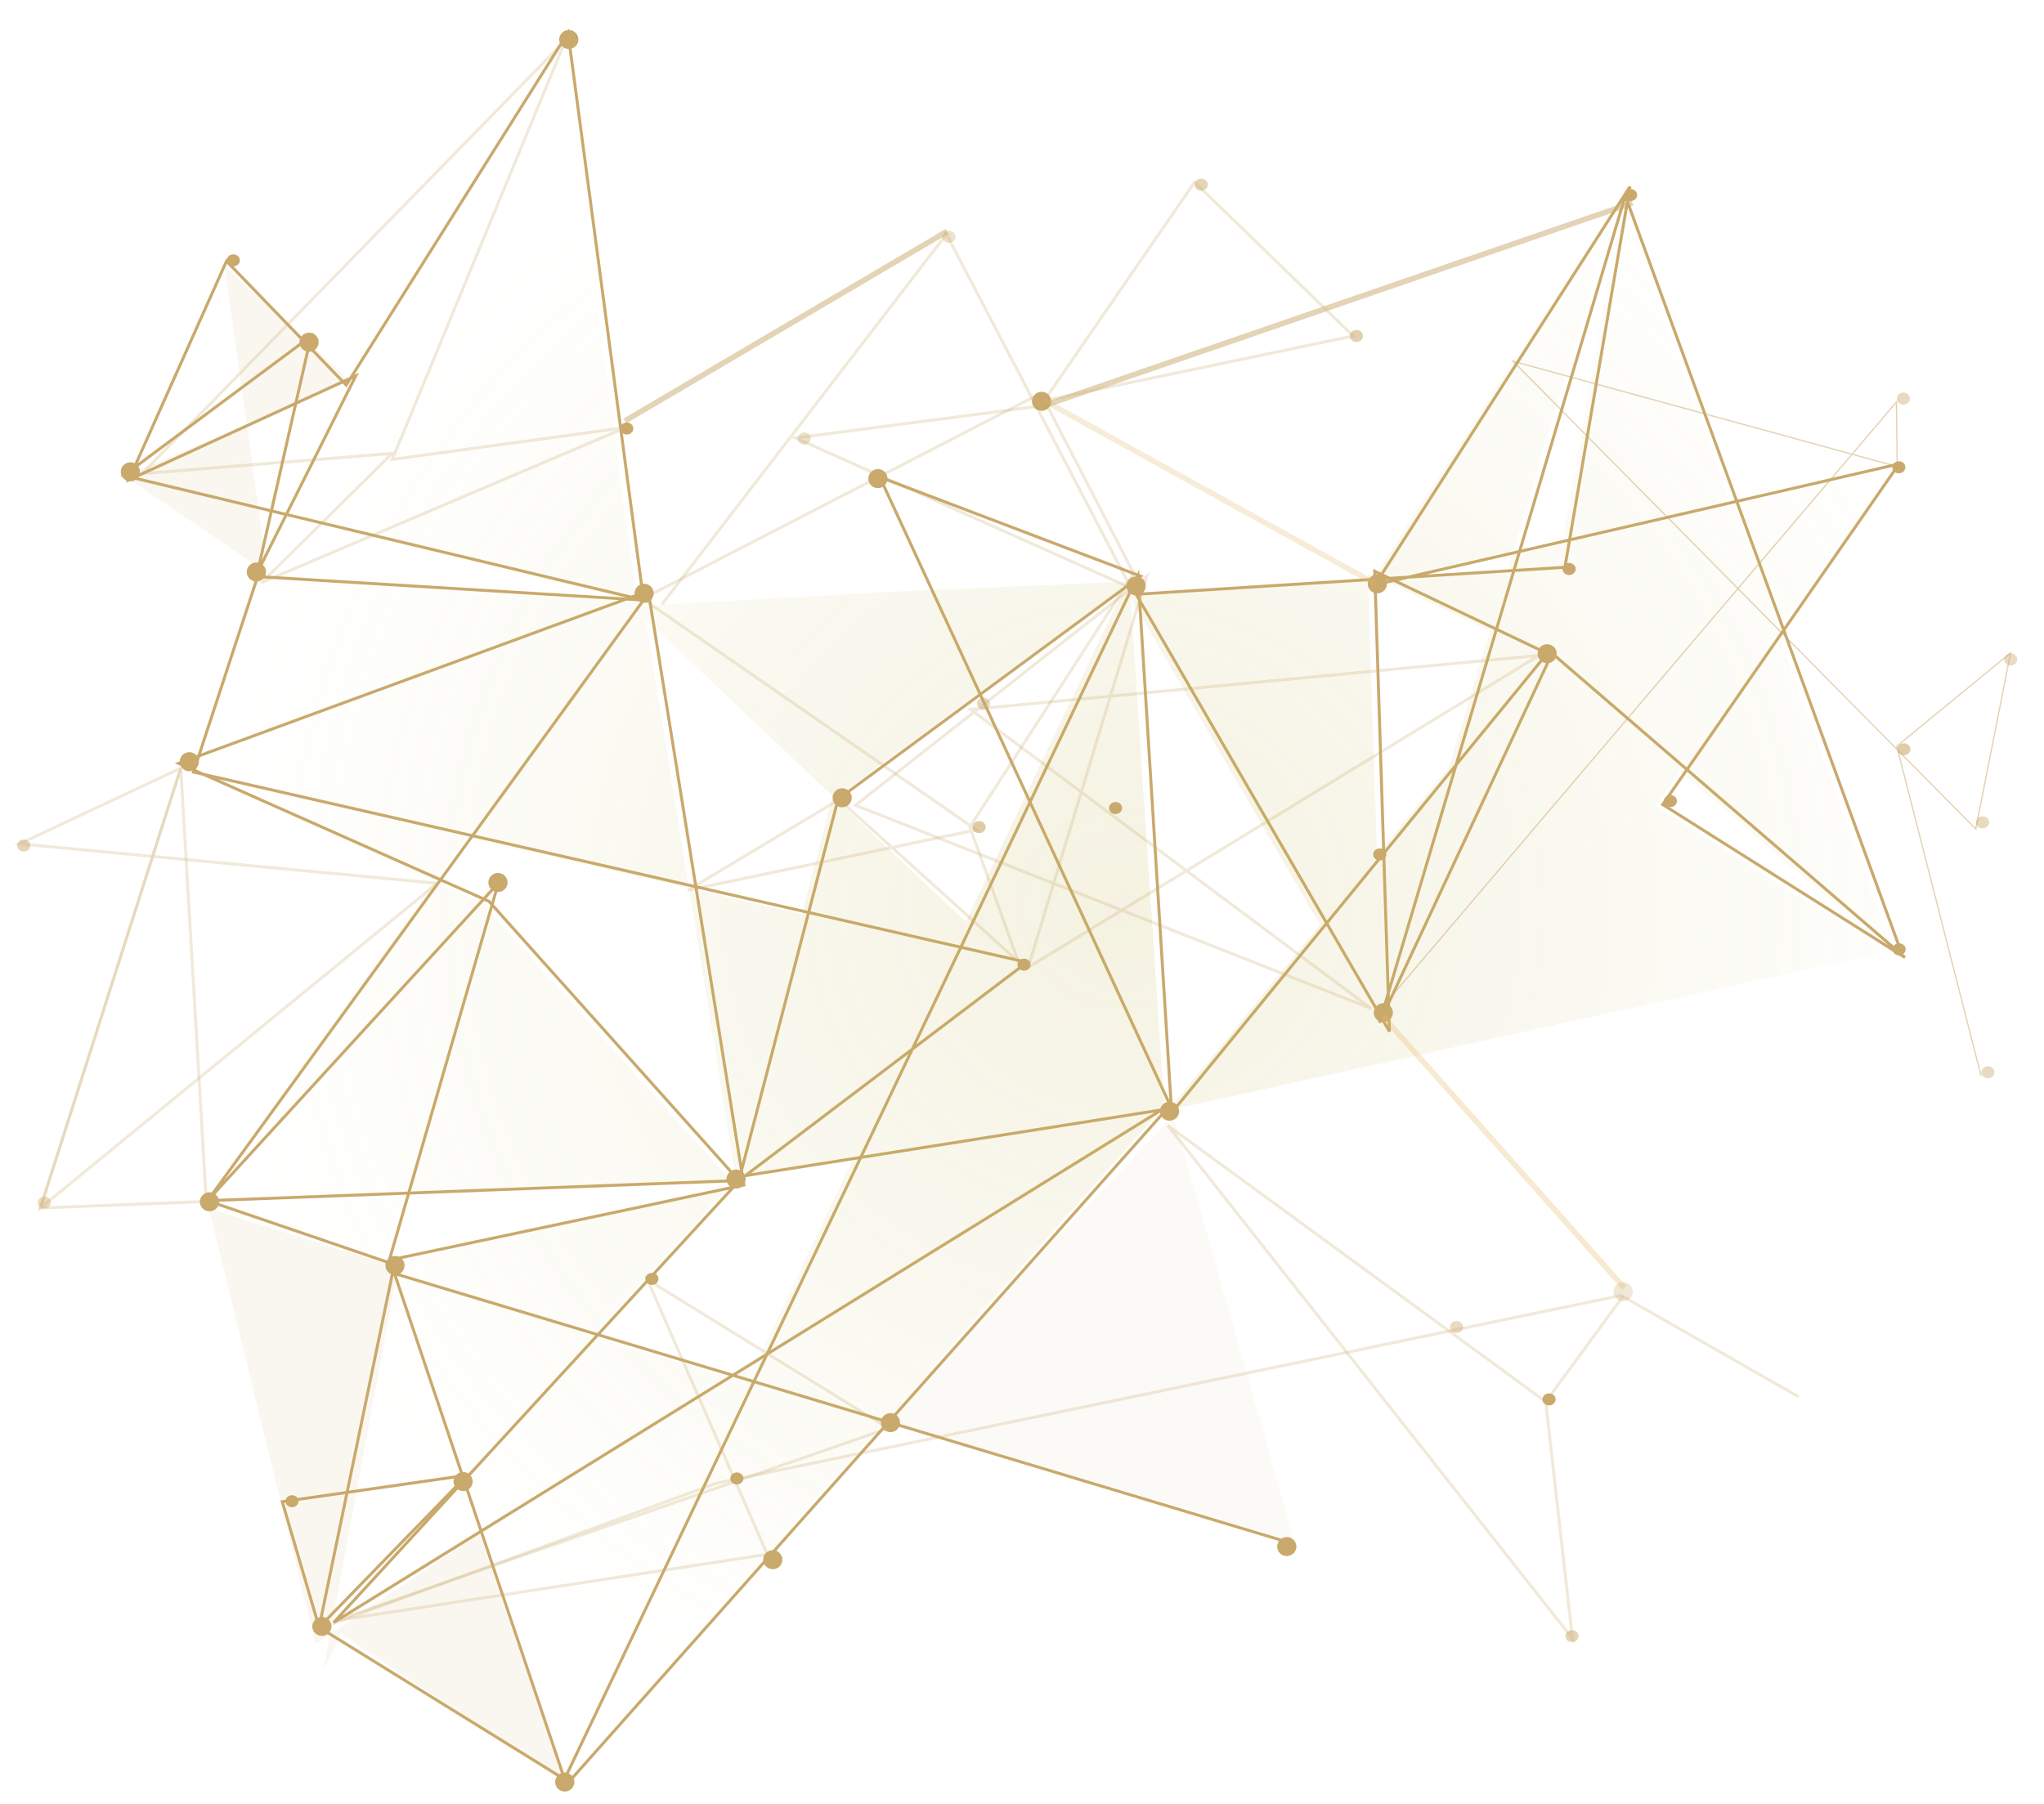 <svg width="597" height="527" viewBox="0 0 597 527" fill="none" xmlns="http://www.w3.org/2000/svg">
<g filter="url(#filter0_f_1832_833)">
<path d="M166 520.505L93.203 475.41M93.203 475.41L136.426 430.977L82.444 438.701L93.203 475.41ZM93.203 475.41L115.163 369.424L60.617 350.779M60.617 350.779L145.556 257.985L113.71 368.135L217.261 346.184L189.331 172.648L52.189 223.003L142.82 263.319L215.809 344.895M60.617 350.779L215.809 344.895M60.617 350.779L187.963 175.315M215.809 344.895L299.943 281.138L56.518 225.551L75.247 168.438L187.963 175.315M215.809 344.895L244.778 233.486L333.157 168.321L256.959 139.368L342.177 323.785L217.205 343.547L97.447 474.003L342.149 322.466L165.431 521.387L115.219 372.061L377.667 450.994M187.963 175.315L36.144 138.917L90.846 98.201L75.219 167.12L103.918 109.799L37.596 140.206L66.154 76.293L101.126 112.496L165.899 9.571L187.963 175.315ZM165.375 518.75L332.388 168.079L342.205 325.103L451.908 190.9L401.523 166.891L405.819 301.348L331.845 173.625L457.07 165.73L476.069 54.529L401.607 170.847L554.669 135.528L485.624 235.044L556.4 279.732L453.332 190.87L402.914 298.771L474.701 57.196L554.919 277.125L553.523 278.473" stroke="#C9A96C" stroke-width="0.866"/>
</g>
<path opacity="0.166" d="M164.025 521.002L91.228 475.908L134.452 431.474L80.47 439.198L91.228 475.908L113.188 369.921L58.643 351.276L143.582 258.483L111.736 368.633L215.287 346.681L187.357 173.145L50.214 223.501L140.846 263.816L213.834 345.392L58.643 351.276L185.989 175.812L34.169 139.415L88.872 98.698L73.244 167.617L101.944 110.296L35.621 140.703L64.18 76.79L99.151 112.993L163.925 10.069L185.989 175.812L73.272 168.936L54.543 226.048L297.968 281.636L213.834 345.392L242.803 233.983L330.493 169.854L257.887 172.989L184.593 177.16L340.202 324.282L215.23 344.044L95.473 474.5L340.174 322.964L163.456 521.884L113.245 372.558L375.692 451.491L257.557 415.961L163.4 519.247L329.805 168.689L340.23 325.601L449.933 191.398L399.548 167.389L403.845 301.846L329.87 174.122L455.096 166.227L474.094 55.026L399.633 171.344L552.709 137.184L483.65 235.542L554.426 280.229L451.358 191.368L400.94 299.268L472.727 57.693L512.836 167.658L552.945 277.622L336.276 325.466" fill="url(#paint0_radial_1832_833)"/>
<path opacity="0.095" d="M99.497 477.205L164.779 520.763L140.017 448.037L92.178 480.288L60.976 353.007L116.205 370.407L94.454 488.053L99.497 477.205Z" fill="#C9A96C"/>
<path opacity="0.092" d="M65.649 77.898L102.231 111.314L36.362 139.06L78.112 167.484L65.649 77.898Z" fill="#C9A96C"/>
<path opacity="0.058" d="M378.065 450.283L342.707 326.018L258.095 414.705L378.065 450.283Z" fill="#C9A96C"/>
<path opacity="0.255" d="M451.461 409.495L341.077 328.793L459.268 478.67L451.461 409.495ZM451.461 409.495L474.013 378.749" stroke="#C9A96C" stroke-width="0.866"/>
<path opacity="0.255" d="M193.297 176.605L276.438 68.418L330.338 171.786L232.346 127.936L303.884 118.627L348.905 53.23L395.228 98.161L301.754 117.695" stroke="#C9A96C" stroke-width="0.866"/>
<path opacity="0.255" d="M52.793 224.413L11.799 352.901L60.251 351.007L52.793 224.413Z" stroke="#C9A96C" stroke-width="0.866"/>
<g opacity="0.255" filter="url(#filter1_f_1832_833)">
<path d="M11.8 352.901L127.678 258.055L5.724 246.522L52.794 224.413L11.8 352.901Z" stroke="#C9A96C" stroke-width="0.866"/>
</g>
<path opacity="0.255" d="M245.06 233.595L200.935 260.044L285.184 242.438L187.707 174.94L303.985 114.903L331.126 167.54L283.264 241.598L297.415 280.912L245.06 233.595Z" stroke="#C9A96C" stroke-width="0.866"/>
<path opacity="0.255" d="M41.448 138.389L114.536 132.46L76.359 170.227L182.835 124.87L114.574 134.219L165.204 11.691L41.448 138.389Z" stroke="#C9A96C" stroke-width="0.866"/>
<path opacity="0.255" d="M98.048 473.446L224.096 454.086L189.103 373.839L259.441 417.258L98.048 473.446Z" stroke="#C9A96C" stroke-width="0.866"/>
<path opacity="0.255" d="M334.947 168.34L249.849 235.255L400.399 294.602L283.482 207.265L449.541 191.469L300.304 282.612L334.947 168.34Z" stroke="#C9A96C" stroke-width="0.866"/>
<path opacity="0.255" d="M97.116 474.346L209.389 433.269L473.502 378.453L525.347 408.072" stroke="#C9A96C" stroke-width="0.866"/>
<path d="M96.824 475.091C96.791 473.555 95.51 472.337 93.962 472.369C92.413 472.401 91.185 473.673 91.218 475.208C91.251 476.744 92.532 477.963 94.08 477.931C95.629 477.898 96.857 476.627 96.824 475.091Z" fill="#C9A96C"/>
<path d="M167.759 520.557C167.726 519.021 166.444 517.802 164.896 517.835C163.348 517.867 162.12 519.138 162.153 520.674C162.185 522.21 163.467 523.429 165.015 523.396C166.563 523.364 167.791 522.093 167.759 520.557Z" fill="#C9A96C"/>
<path d="M138.064 432.76C138.032 431.224 136.75 430.005 135.202 430.038C133.654 430.07 132.425 431.341 132.458 432.877C132.491 434.413 133.773 435.632 135.321 435.599C136.869 435.567 138.097 434.296 138.064 432.76Z" fill="#C9A96C"/>
<path d="M118.17 369.652C118.137 368.116 116.855 366.898 115.307 366.93C113.759 366.962 112.531 368.234 112.564 369.769C112.596 371.305 113.878 372.524 115.426 372.492C116.974 372.459 118.203 371.188 118.17 369.652Z" fill="#C9A96C"/>
<path d="M63.99 351.041C63.957 349.506 62.676 348.287 61.128 348.319C59.58 348.352 58.351 349.623 58.384 351.159C58.417 352.694 59.698 353.913 61.246 353.881C62.794 353.848 64.023 352.577 63.99 351.041Z" fill="#C9A96C"/>
<path d="M148.252 257.757C148.219 256.221 146.937 255.003 145.389 255.035C143.841 255.067 142.613 256.339 142.646 257.874C142.678 259.41 143.96 260.629 145.508 260.596C147.056 260.564 148.285 259.293 148.252 257.757Z" fill="#C9A96C"/>
<path d="M190.942 173.267C190.909 171.732 189.628 170.513 188.08 170.545C186.532 170.578 185.303 171.849 185.336 173.385C185.369 174.92 186.65 176.139 188.199 176.107C189.747 176.074 190.975 174.803 190.942 173.267Z" fill="#C9A96C"/>
<path d="M334.63 171.121C334.597 169.585 333.315 168.366 331.767 168.399C330.219 168.431 328.991 169.702 329.024 171.238C329.056 172.774 330.338 173.993 331.886 173.96C333.434 173.928 334.663 172.657 334.63 171.121Z" fill="#C9A96C"/>
<path d="M248.784 233.006C248.751 231.47 247.47 230.252 245.922 230.284C244.374 230.316 243.145 231.588 243.178 233.123C243.211 234.659 244.492 235.878 246.04 235.845C247.588 235.813 248.817 234.542 248.784 233.006Z" fill="#C9A96C"/>
<path d="M77.679 167.052C77.646 165.516 76.364 164.297 74.816 164.33C73.268 164.362 72.04 165.633 72.072 167.169C72.105 168.705 73.387 169.923 74.935 169.891C76.483 169.859 77.711 168.587 77.679 167.052Z" fill="#C9A96C"/>
<path d="M344.397 324.575C344.365 323.039 343.083 321.821 341.535 321.853C339.987 321.885 338.758 323.157 338.791 324.692C338.824 326.228 340.106 327.447 341.654 327.414C343.202 327.382 344.43 326.111 344.397 324.575Z" fill="#C9A96C"/>
<path d="M405.092 170.506C405.059 168.97 403.777 167.751 402.229 167.784C400.681 167.816 399.453 169.087 399.486 170.623C399.518 172.159 400.8 173.377 402.348 173.345C403.896 173.313 405.124 172.041 405.092 170.506Z" fill="#C9A96C"/>
<path d="M406.84 295.799C406.807 294.264 405.525 293.045 403.977 293.077C402.429 293.11 401.201 294.381 401.234 295.917C401.266 297.452 402.548 298.671 404.096 298.639C405.644 298.606 406.873 297.335 406.84 295.799Z" fill="#C9A96C"/>
<path d="M454.675 190.929C454.642 189.394 453.36 188.175 451.812 188.207C450.264 188.24 449.036 189.511 449.069 191.047C449.101 192.582 450.383 193.801 451.931 193.769C453.479 193.736 454.707 192.465 454.675 190.929Z" fill="#C9A96C"/>
<path d="M217.78 344.392C217.747 342.856 216.466 341.637 214.918 341.669C213.37 341.702 212.141 342.973 212.174 344.509C212.207 346.045 213.488 347.263 215.036 347.231C216.585 347.199 217.813 345.927 217.78 344.392Z" fill="#C9A96C"/>
<path d="M168.941 11.485C168.908 9.949 167.627 8.73 166.079 8.763C164.531 8.795 163.302 10.066 163.335 11.602C163.368 13.138 164.65 14.357 166.198 14.324C167.746 14.292 168.974 13.021 168.941 11.485Z" fill="#C9A96C"/>
<path d="M40.888 137.776C40.855 136.24 39.573 135.022 38.025 135.054C36.477 135.086 35.249 136.358 35.281 137.893C35.314 139.429 36.596 140.648 38.144 140.616C39.692 140.583 40.92 139.312 40.888 137.776Z" fill="#C9A96C"/>
<path d="M262.884 415.556C262.851 414.02 261.569 412.802 260.021 412.834C258.473 412.866 257.245 414.138 257.278 415.673C257.31 417.209 258.592 418.428 260.14 418.395C261.688 418.363 262.916 417.092 262.884 415.556Z" fill="#C9A96C"/>
<path d="M378.642 451.764C378.61 450.229 377.328 449.01 375.78 449.042C374.232 449.075 373.004 450.346 373.036 451.882C373.069 453.417 374.351 454.636 375.899 454.604C377.447 454.571 378.675 453.3 378.642 451.764Z" fill="#C9A96C"/>
<g filter="url(#filter2_f_1832_833)">
<path d="M454.356 408.79C454.335 407.82 453.46 407.051 452.4 407.074C451.341 407.096 450.499 407.9 450.52 408.87C450.541 409.84 451.416 410.609 452.475 410.586C453.535 410.564 454.377 409.76 454.356 408.79Z" fill="#C9A96C"/>
</g>
<g opacity="0.351" filter="url(#filter3_f_1832_833)">
<path d="M279.096 69.166C279.075 68.196 278.2 67.427 277.141 67.45C276.082 67.472 275.24 68.276 275.26 69.246C275.281 70.216 276.157 70.985 277.216 70.963C278.275 70.94 279.117 70.136 279.096 69.166Z" fill="#C9A96C"/>
</g>
<path d="M489.795 233.987C489.775 233.017 488.899 232.248 487.84 232.27C486.781 232.293 485.939 233.097 485.96 234.067C485.98 235.037 486.856 235.805 487.915 235.783C488.974 235.761 489.816 234.957 489.795 233.987Z" fill="#C9A96C"/>
<path d="M478.18 56.944C478.159 55.974 477.284 55.206 476.225 55.228C475.165 55.25 474.324 56.054 474.344 57.024C474.365 57.994 475.24 58.763 476.3 58.74C477.359 58.718 478.201 57.914 478.18 56.944Z" fill="#C9A96C"/>
<g opacity="0.545" filter="url(#filter4_f_1832_833)">
<path d="M398.102 98.105C398.081 97.135 397.206 96.367 396.147 96.389C395.087 96.411 394.245 97.215 394.266 98.185C394.287 99.155 395.162 99.924 396.222 99.902C397.281 99.879 398.123 99.075 398.102 98.105Z" fill="#C9A96C"/>
</g>
<g opacity="0.489" filter="url(#filter5_f_1832_833)">
<path d="M352.763 53.926C352.742 52.956 351.867 52.188 350.808 52.21C349.748 52.232 348.907 53.036 348.927 54.006C348.948 54.976 349.823 55.745 350.883 55.722C351.942 55.7 352.784 54.896 352.763 53.926Z" fill="#C9A96C"/>
</g>
<g opacity="0.366" filter="url(#filter6_f_1832_833)">
<path d="M236.829 128.071C236.808 127.101 235.932 126.332 234.873 126.354C233.814 126.376 232.972 127.181 232.993 128.151C233.013 129.121 233.889 129.889 234.948 129.867C236.007 129.845 236.849 129.041 236.829 128.071Z" fill="#C9A96C"/>
</g>
<g opacity="0.486" filter="url(#filter7_f_1832_833)">
<path d="M461.056 477.952C461.035 476.982 460.16 476.214 459.101 476.236C458.041 476.258 457.2 477.063 457.22 478.033C457.241 479.003 458.116 479.771 459.176 479.749C460.235 479.727 461.077 478.922 461.056 477.952Z" fill="#C9A96C"/>
</g>
<path opacity="0.477" d="M8.852 246.991C8.831 246.021 7.956 245.252 6.897 245.274C5.837 245.296 4.995 246.101 5.016 247.071C5.037 248.041 5.912 248.809 6.972 248.787C8.031 248.765 8.873 247.961 8.852 246.991Z" fill="#C9A96C"/>
<path opacity="0.615" d="M287.899 241.594C287.878 240.624 287.003 239.856 285.943 239.878C284.884 239.9 284.042 240.704 284.063 241.674C284.084 242.644 284.959 243.413 286.018 243.391C287.078 243.369 287.92 242.564 287.899 241.594Z" fill="#C9A96C"/>
<path opacity="0.434" d="M289.178 205.514C289.157 204.544 288.282 203.776 287.223 203.798C286.164 203.82 285.322 204.624 285.342 205.595C285.363 206.565 286.239 207.333 287.298 207.311C288.357 207.289 289.199 206.484 289.178 205.514Z" fill="#C9A96C"/>
<path opacity="0.415" d="M14.839 351.289C14.819 350.319 13.943 349.551 12.884 349.573C11.825 349.595 10.983 350.4 11.004 351.37C11.024 352.34 11.9 353.108 12.959 353.086C14.018 353.064 14.86 352.259 14.839 351.289Z" fill="#C9A96C"/>
<path d="M87.204 438.536C87.184 437.566 86.308 436.798 85.249 436.82C84.19 436.842 83.348 437.647 83.369 438.617C83.389 439.587 84.265 440.355 85.324 440.333C86.383 440.311 87.225 439.506 87.204 438.536Z" fill="#C9A96C"/>
<path d="M70.062 76.022C70.041 75.052 69.166 74.283 68.106 74.305C67.047 74.327 66.205 75.132 66.226 76.102C66.247 77.072 67.122 77.84 68.182 77.818C69.241 77.796 70.083 76.992 70.062 76.022Z" fill="#C9A96C"/>
<path d="M556.52 136.479C556.499 135.509 555.624 134.741 554.565 134.763C553.505 134.785 552.663 135.589 552.684 136.559C552.705 137.529 553.58 138.298 554.64 138.276C555.699 138.254 556.541 137.449 556.52 136.479Z" fill="#C9A96C"/>
<path d="M556.592 277.305C556.571 276.335 555.696 275.567 554.637 275.589C553.578 275.611 552.736 276.415 552.756 277.385C552.777 278.355 553.653 279.124 554.712 279.102C555.771 279.08 556.613 278.275 556.592 277.305Z" fill="#C9A96C"/>
<path d="M460.217 166.195C460.196 165.225 459.321 164.456 458.262 164.478C457.203 164.501 456.361 165.305 456.381 166.275C456.402 167.245 457.278 168.013 458.337 167.991C459.396 167.969 460.238 167.165 460.217 166.195Z" fill="#C9A96C"/>
<path d="M301.001 281.78C300.981 280.81 300.105 280.042 299.046 280.064C297.987 280.086 297.145 280.89 297.166 281.86C297.186 282.831 298.062 283.599 299.121 283.577C300.18 283.555 301.022 282.75 301.001 281.78Z" fill="#C9A96C"/>
<path d="M58.095 222.465C58.062 220.93 56.78 219.711 55.232 219.743C53.684 219.776 52.456 221.047 52.489 222.583C52.521 224.118 53.803 225.337 55.351 225.305C56.899 225.272 58.127 224.001 58.095 222.465Z" fill="#C9A96C"/>
<path d="M93.078 99.906C93.045 98.37 91.764 97.151 90.216 97.184C88.668 97.216 87.439 98.487 87.472 100.023C87.505 101.559 88.786 102.778 90.334 102.745C91.882 102.713 93.111 101.442 93.078 99.906Z" fill="#C9A96C"/>
<g filter="url(#filter8_f_1832_833)">
<path d="M307.022 117.186C306.99 115.651 305.708 114.432 304.16 114.464C302.612 114.497 301.383 115.768 301.416 117.304C301.449 118.839 302.731 120.058 304.279 120.026C305.827 119.993 307.055 118.722 307.022 117.186Z" fill="#C9A96C"/>
</g>
<path d="M259.218 139.773C259.185 138.238 257.903 137.019 256.355 137.051C254.807 137.084 253.579 138.355 253.612 139.891C253.644 141.426 254.926 142.645 256.474 142.613C258.022 142.58 259.25 141.309 259.218 139.773Z" fill="#C9A96C"/>
<g opacity="0.28" filter="url(#filter9_f_1832_833)">
<path d="M476.891 377.305C476.859 375.769 475.577 374.55 474.029 374.583C472.481 374.615 471.253 375.886 471.285 377.422C471.318 378.958 472.6 380.176 474.148 380.144C475.696 380.112 476.924 378.84 476.891 377.305Z" fill="#C9A96C"/>
</g>
<path d="M228.518 455.596C228.486 454.06 227.204 452.841 225.656 452.874C224.108 452.906 222.879 454.177 222.912 455.713C222.945 457.249 224.227 458.467 225.775 458.435C227.323 458.403 228.551 457.131 228.518 455.596Z" fill="#C9A96C"/>
<path d="M404.907 249.583C404.886 248.613 404.01 247.845 402.951 247.867C401.892 247.889 401.05 248.694 401.071 249.664C401.092 250.634 401.967 251.402 403.026 251.38C404.085 251.358 404.927 250.554 404.907 249.583Z" fill="#C9A96C"/>
<path opacity="0.415" d="M427.329 387.634C427.308 386.664 426.432 385.896 425.373 385.918C424.314 385.94 423.472 386.744 423.493 387.715C423.513 388.685 424.389 389.453 425.448 389.431C426.507 389.409 427.349 388.604 427.329 387.634Z" fill="#C9A96C"/>
<path d="M192.329 373.574C192.308 372.604 191.432 371.835 190.373 371.857C189.314 371.879 188.472 372.684 188.493 373.654C188.513 374.624 189.389 375.392 190.448 375.37C191.507 375.348 192.349 374.544 192.329 373.574Z" fill="#C9A96C"/>
<path d="M217.146 431.878C217.125 430.908 216.25 430.14 215.191 430.162C214.131 430.184 213.289 430.988 213.31 431.958C213.331 432.928 214.206 433.697 215.266 433.675C216.325 433.652 217.167 432.848 217.146 431.878Z" fill="#C9A96C"/>
<path d="M184.973 125.151C184.952 124.181 184.077 123.412 183.018 123.435C181.958 123.457 181.117 124.261 181.137 125.231C181.158 126.201 182.033 126.97 183.093 126.948C184.152 126.925 184.994 126.121 184.973 125.151Z" fill="#C9A96C"/>
<path d="M327.75 236.017C327.73 235.047 326.854 234.278 325.795 234.301C324.736 234.323 323.894 235.127 323.915 236.097C323.935 237.067 324.811 237.836 325.87 237.813C326.929 237.791 327.771 236.987 327.75 236.017Z" fill="#C9A96C"/>
<path opacity="0.508" d="M402.938 295.165L553.901 117.436L554.127 136.318L441.933 105.546L577.063 242.188L587.238 190.742L553.999 218.003L578.602 314.262" stroke="#C9A96C" stroke-width="0.378"/>
<g opacity="0.418" filter="url(#filter10_f_1832_833)">
<path d="M582.547 313.231C582.527 312.261 581.651 311.492 580.592 311.514C579.533 311.537 578.691 312.341 578.712 313.311C578.732 314.281 579.608 315.049 580.667 315.027C581.726 315.005 582.568 314.201 582.547 313.231Z" fill="#C9A96C"/>
</g>
<path opacity="0.582" d="M557.985 218.868C557.964 217.898 557.089 217.13 556.029 217.152C554.97 217.174 554.128 217.978 554.149 218.948C554.17 219.918 555.045 220.687 556.104 220.665C557.164 220.642 558.005 219.838 557.985 218.868Z" fill="#C9A96C"/>
<g opacity="0.434" filter="url(#filter11_f_1832_833)">
<path d="M580.988 240.208C580.967 239.238 580.092 238.47 579.032 238.492C577.973 238.514 577.131 239.319 577.152 240.289C577.173 241.259 578.048 242.027 579.107 242.005C580.167 241.983 581.008 241.179 580.988 240.208Z" fill="#C9A96C"/>
</g>
<g opacity="0.406" filter="url(#filter12_f_1832_833)">
<path d="M589.195 192.599C589.174 191.629 588.299 190.86 587.239 190.882C586.18 190.904 585.338 191.709 585.359 192.679C585.38 193.649 586.255 194.417 587.314 194.395C588.374 194.373 589.215 193.569 589.195 192.599Z" fill="#C9A96C"/>
</g>
<path opacity="0.418" d="M557.846 116.404C557.825 115.434 556.95 114.666 555.891 114.688C554.831 114.71 553.99 115.514 554.01 116.485C554.031 117.455 554.907 118.223 555.966 118.201C557.025 118.179 557.867 117.374 557.846 116.404Z" fill="#C9A96C"/>
<g opacity="0.498">
<path d="M474.361 376.214L404.002 297.041Z" fill="#C9A96C"/>
<path d="M474.361 376.214L404.002 297.041" stroke="#E2B764" stroke-opacity="0.6" stroke-width="1.621"/>
</g>
<g opacity="0.498">
<path d="M276.604 67.585L182.519 122.977Z" fill="#C9A96C"/>
<path d="M276.604 67.585L182.519 122.977" stroke="#C9A96C" stroke-width="1.621"/>
</g>
<g opacity="0.498">
<path d="M304.841 116.952L402.333 170.89Z" fill="#C9A96C"/>
<path d="M304.841 116.952L402.333 170.89" stroke="#E2B764" stroke-opacity="0.5" stroke-width="1.621"/>
</g>
<g opacity="0.498">
<path d="M303.857 118.87L476.816 59.276Z" fill="#C9A96C"/>
<path d="M303.857 118.87L476.816 59.276" stroke="#C9A96C" stroke-width="1.621"/>
</g>
<defs>
<filter id="filter0_f_1832_833" x="34.651" y="7.836" width="522.524" height="514.889" filterUnits="userSpaceOnUse" color-interpolation-filters="sRGB">
<feFlood flood-opacity="0" result="BackgroundImageFix"/>
<feBlend mode="normal" in="SourceGraphic" in2="BackgroundImageFix" result="shape"/>
<feGaussianBlur stdDeviation="0.246" result="effect1_foregroundBlur_1832_833"/>
</filter>
<filter id="filter1_f_1832_833" x="3.465" y="222.958" width="125.943" height="131.844" filterUnits="userSpaceOnUse" color-interpolation-filters="sRGB">
<feFlood flood-opacity="0" result="BackgroundImageFix"/>
<feBlend mode="normal" in="SourceGraphic" in2="BackgroundImageFix" result="shape"/>
<feGaussianBlur stdDeviation="0.321" result="effect1_foregroundBlur_1832_833"/>
</filter>
<filter id="filter2_f_1832_833" x="449.208" y="405.761" width="6.461" height="6.138" filterUnits="userSpaceOnUse" color-interpolation-filters="sRGB">
<feFlood flood-opacity="0" result="BackgroundImageFix"/>
<feBlend mode="normal" in="SourceGraphic" in2="BackgroundImageFix" result="shape"/>
<feGaussianBlur stdDeviation="0.656" result="effect1_foregroundBlur_1832_833"/>
</filter>
<filter id="filter3_f_1832_833" x="273.843" y="66.032" width="6.671" height="6.348" filterUnits="userSpaceOnUse" color-interpolation-filters="sRGB">
<feFlood flood-opacity="0" result="BackgroundImageFix"/>
<feBlend mode="normal" in="SourceGraphic" in2="BackgroundImageFix" result="shape"/>
<feGaussianBlur stdDeviation="0.708" result="effect1_foregroundBlur_1832_833"/>
</filter>
<filter id="filter4_f_1832_833" x="392.849" y="94.971" width="6.671" height="6.348" filterUnits="userSpaceOnUse" color-interpolation-filters="sRGB">
<feFlood flood-opacity="0" result="BackgroundImageFix"/>
<feBlend mode="normal" in="SourceGraphic" in2="BackgroundImageFix" result="shape"/>
<feGaussianBlur stdDeviation="0.708" result="effect1_foregroundBlur_1832_833"/>
</filter>
<filter id="filter5_f_1832_833" x="347.51" y="50.792" width="6.671" height="6.348" filterUnits="userSpaceOnUse" color-interpolation-filters="sRGB">
<feFlood flood-opacity="0" result="BackgroundImageFix"/>
<feBlend mode="normal" in="SourceGraphic" in2="BackgroundImageFix" result="shape"/>
<feGaussianBlur stdDeviation="0.708" result="effect1_foregroundBlur_1832_833"/>
</filter>
<filter id="filter6_f_1832_833" x="231.575" y="124.937" width="6.671" height="6.348" filterUnits="userSpaceOnUse" color-interpolation-filters="sRGB">
<feFlood flood-opacity="0" result="BackgroundImageFix"/>
<feBlend mode="normal" in="SourceGraphic" in2="BackgroundImageFix" result="shape"/>
<feGaussianBlur stdDeviation="0.708" result="effect1_foregroundBlur_1832_833"/>
</filter>
<filter id="filter7_f_1832_833" x="455.908" y="474.924" width="6.461" height="6.138" filterUnits="userSpaceOnUse" color-interpolation-filters="sRGB">
<feFlood flood-opacity="0" result="BackgroundImageFix"/>
<feBlend mode="normal" in="SourceGraphic" in2="BackgroundImageFix" result="shape"/>
<feGaussianBlur stdDeviation="0.656" result="effect1_foregroundBlur_1832_833"/>
</filter>
<filter id="filter8_f_1832_833" x="299.999" y="113.047" width="8.441" height="8.396" filterUnits="userSpaceOnUse" color-interpolation-filters="sRGB">
<feFlood flood-opacity="0" result="BackgroundImageFix"/>
<feBlend mode="normal" in="SourceGraphic" in2="BackgroundImageFix" result="shape"/>
<feGaussianBlur stdDeviation="0.708" result="effect1_foregroundBlur_1832_833"/>
</filter>
<filter id="filter9_f_1832_833" x="469.973" y="373.27" width="8.231" height="8.186" filterUnits="userSpaceOnUse" color-interpolation-filters="sRGB">
<feFlood flood-opacity="0" result="BackgroundImageFix"/>
<feBlend mode="normal" in="SourceGraphic" in2="BackgroundImageFix" result="shape"/>
<feGaussianBlur stdDeviation="0.656" result="effect1_foregroundBlur_1832_833"/>
</filter>
<filter id="filter10_f_1832_833" x="577.117" y="309.92" width="7.026" height="6.702" filterUnits="userSpaceOnUse" color-interpolation-filters="sRGB">
<feFlood flood-opacity="0" result="BackgroundImageFix"/>
<feBlend mode="normal" in="SourceGraphic" in2="BackgroundImageFix" result="shape"/>
<feGaussianBlur stdDeviation="0.797" result="effect1_foregroundBlur_1832_833"/>
</filter>
<filter id="filter11_f_1832_833" x="575.557" y="236.897" width="7.026" height="6.702" filterUnits="userSpaceOnUse" color-interpolation-filters="sRGB">
<feFlood flood-opacity="0" result="BackgroundImageFix"/>
<feBlend mode="normal" in="SourceGraphic" in2="BackgroundImageFix" result="shape"/>
<feGaussianBlur stdDeviation="0.797" result="effect1_foregroundBlur_1832_833"/>
</filter>
<filter id="filter12_f_1832_833" x="583.764" y="189.287" width="7.026" height="6.702" filterUnits="userSpaceOnUse" color-interpolation-filters="sRGB">
<feFlood flood-opacity="0" result="BackgroundImageFix"/>
<feBlend mode="normal" in="SourceGraphic" in2="BackgroundImageFix" result="shape"/>
<feGaussianBlur stdDeviation="0.797" result="effect1_foregroundBlur_1832_833"/>
</filter>
<radialGradient id="paint0_radial_1832_833" cx="0" cy="0" r="1" gradientUnits="userSpaceOnUse" gradientTransform="translate(327.871 265.181) rotate(-91.224) scale(255.847 265.689)">
<stop stop-color="#C9A96C"/>
<stop offset="0.026" stop-color="#C2B34D" stop-opacity="0.974"/>
<stop offset="1" stop-color="#C2B34D" stop-opacity="0"/>
</radialGradient>
</defs>
</svg>
